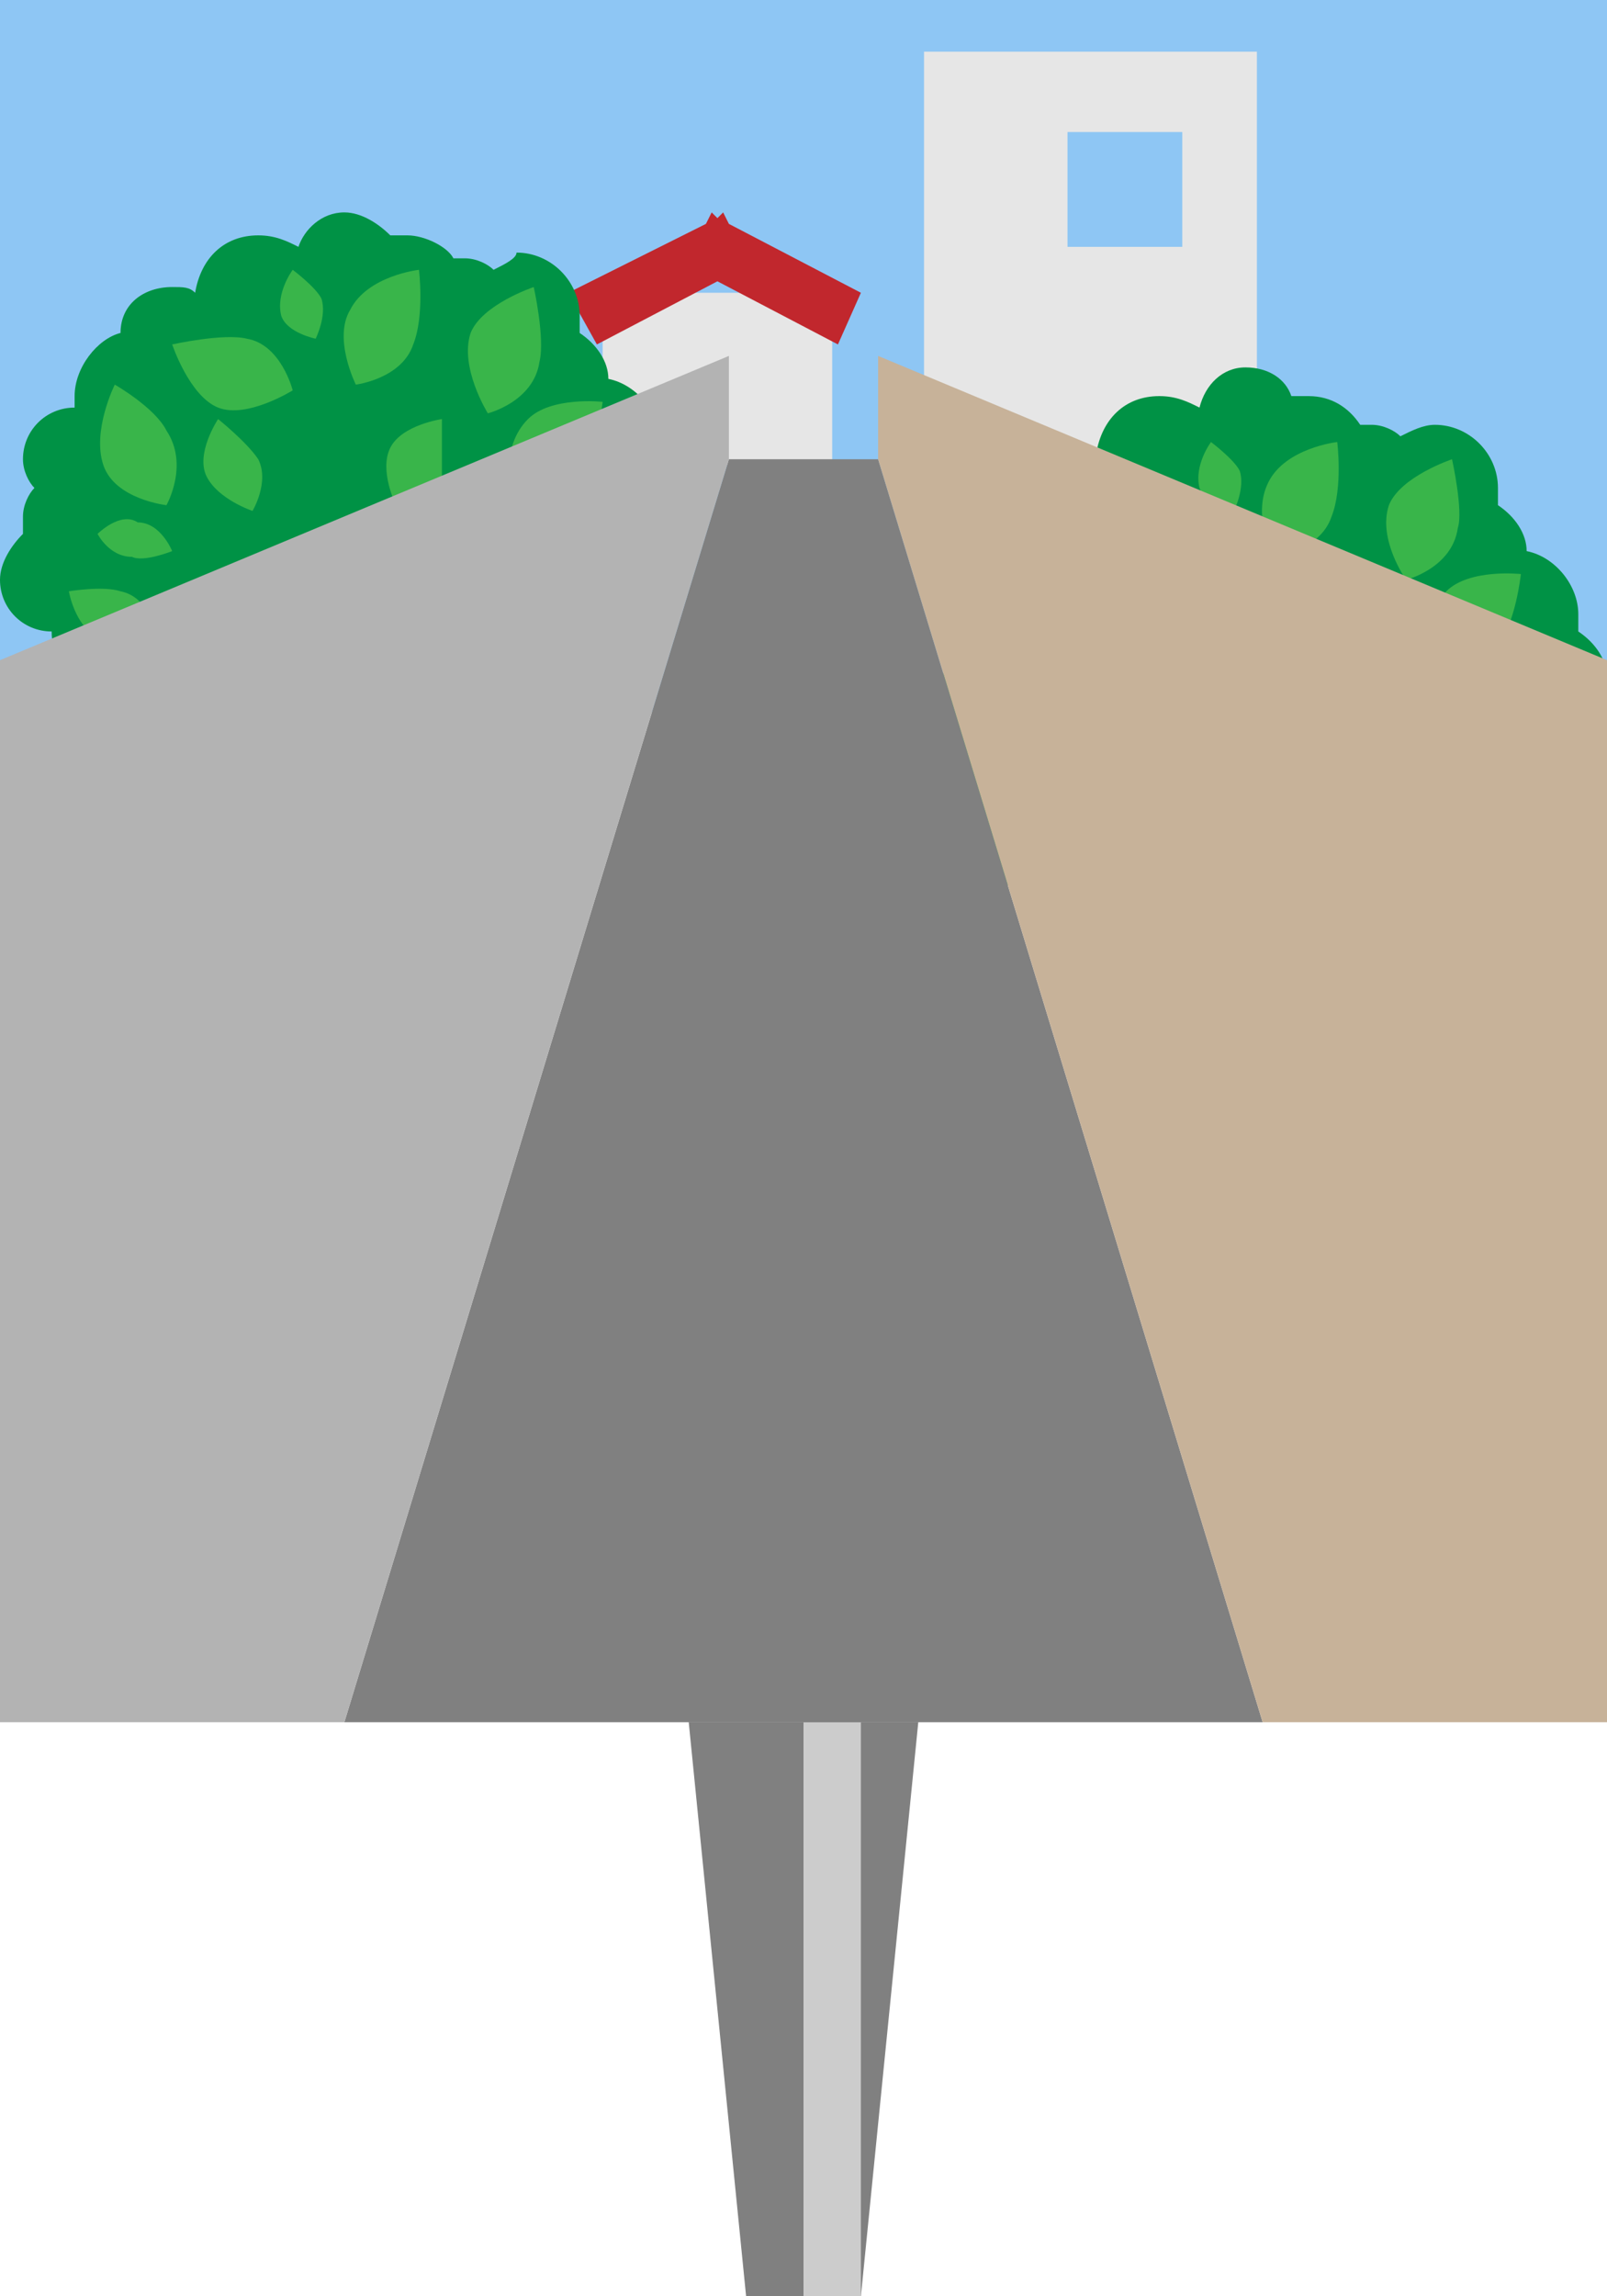 <?xml version="1.0" encoding="utf-8"?>
<!-- Generator: Adobe Illustrator 27.1.1, SVG Export Plug-In . SVG Version: 6.00 Build 0)  -->
<svg version="1.1" xmlns="http://www.w3.org/2000/svg" xmlns:xlink="http://www.w3.org/1999/xlink" x="0px" y="0px" viewBox="0 0 28 40" style="enable-background:new 0 0 28 40;" xml:space="preserve">
<style type="text/css">
	.st0{display:none;}
	.st1{fill:#808080;}
	.st2{fill:#CCCCCC;}
	.st3{fill:#8EC6F4;}
	.st4{fill:#E6E6E6;}
	.st5{fill:#C1272D;}
	.st6{fill:#009245;}
	.st7{fill:#39B54A;}
	.st8{fill:#B3B3B3;}
	.st9{fill:#C7B299;}
	.st10{fill:#1B1464;}
	.st11{fill:#FFFFFF;}
	.st12{fill:#2E3192;}
	.st13{opacity:0.3;fill:#FFFFFF;}
	.st14{fill:#FFCE00;}
	.st15{fill:#BABABA;}
	.st16{fill:#565656;}
	.st17{fill:#5E5E5E;}
	.st18{fill:#848484;}
	.st19{fill:#B6B6B6;}
	.st20{fill:#FF0000;}
	.st21{fill:#F2F2F2;}
</style>
<g id="ガイド_00000162338702563158607440000009963323815856875396_" class="st0">
</g>
<g id="ピン">
	<g>
		<g>
			<polygon class="st1" points="15,40 13,40 12,30 16,30 			"/>
			<rect x="14" y="30" class="st2" width="1" height="10"/>
		</g>
		<g>
			<rect x="12" y="20" class="st1" width="4" height="10"/>
			<rect x="14" y="20" class="st2" width="1" height="10"/>
		</g>
	</g>
</g>
<g id="ノーマル">
	<rect id="空" class="st3" width="28" height="12.4"/>
	<g id="家">
		<rect x="10.5" y="5.1" class="st4" width="4" height="3"/>
		<polygon id="屋根" class="st5" points="15,5.1 12.7,3.9 12.6,3.7 12.5,3.8 12.4,3.7 12.3,3.9 9.9,5.1 10.4,6 12.5,4.9 14.6,6 		
			"/>
	</g>
	<g id="ビル_00000133519914403420308390000010587830053185958050_">
		<rect id="ビル" x="16.1" y="0.9" class="st4" width="5.8" height="8.8"/>
		<rect id="窓" x="18.6" y="2.3" class="st3" width="2" height="2"/>
	</g>
	<g id="葉">
		<path class="st6" d="M12,8.8c0-0.3-0.2-0.6-0.5-0.8c0-0.1,0-0.2,0-0.3c0-0.5-0.4-1-0.9-1.1c0,0,0,0,0,0c0-0.3-0.2-0.6-0.5-0.8
			c0-0.1,0-0.2,0-0.3c0-0.6-0.5-1.1-1.1-1.1C9,4.5,8.8,4.6,8.6,4.7C8.5,4.6,8.3,4.5,8.1,4.5c-0.1,0-0.1,0-0.2,0
			C7.8,4.3,7.4,4.1,7.1,4.1c-0.1,0-0.2,0-0.3,0C6.6,3.9,6.3,3.7,6,3.7C5.6,3.7,5.3,4,5.2,4.3C5,4.2,4.8,4.1,4.5,4.1
			c-0.6,0-1,0.4-1.1,1C3.3,5,3.2,5,3,5C2.5,5,2.1,5.3,2.1,5.8c0,0,0,0,0,0C1.7,5.9,1.3,6.4,1.3,6.9c0,0.1,0,0.1,0,0.2c0,0,0,0,0,0
			C0.8,7.1,0.4,7.5,0.4,8c0,0.2,0.1,0.4,0.2,0.5C0.5,8.6,0.4,8.8,0.4,9c0,0.1,0,0.2,0,0.3C0.2,9.5,0,9.8,0,10.1
			C0,10.6,0.4,11,0.9,11c0,0.7,0.6,1.3,1.3,1.3c0.5,0,0.9-0.3,1.1-0.7c0.2,0.1,0.4,0.2,0.6,0.2c0.2,0,0.4-0.1,0.5-0.2
			c0.2,0.4,0.5,0.6,1,0.6c0.1,0,0.2,0,0.3,0c0.1,0.3,0.4,0.5,0.8,0.5c0.4,0,0.7-0.3,0.8-0.7c0.2,0.1,0.4,0.2,0.7,0.2
			c0.4,0,0.8-0.3,1-0.6c0.1,0.1,0.3,0.2,0.5,0.2c0.5,0,0.9-0.4,0.9-0.9c0,0,0,0,0,0c0.1,0,0.1,0,0.2,0c0.6,0,1.1-0.5,1.1-1.1
			c0-0.1,0-0.2,0-0.3C11.8,9.4,12,9.2,12,8.8z"/>
		<path class="st7" d="M2,6.7c0,0-0.4,0.8-0.2,1.4s1.1,0.7,1.1,0.7s0.4-0.7,0-1.3C2.7,7.1,2,6.7,2,6.7z"/>
		<path class="st7" d="M3,6c0,0,0.3,0.9,0.8,1.1s1.3-0.3,1.3-0.3S4.9,6,4.3,5.9C3.9,5.8,3,6,3,6z"/>
		<path class="st7" d="M7.3,4.7c0,0-0.9,0.1-1.2,0.7C5.8,5.9,6.2,6.7,6.2,6.7s0.8-0.1,1-0.7C7.4,5.5,7.3,4.7,7.3,4.7z"/>
		<path class="st7" d="M9.3,5c0,0-0.9,0.3-1.1,0.8C8,6.4,8.5,7.2,8.5,7.2s0.8-0.2,0.9-0.9C9.5,5.9,9.3,5,9.3,5z"/>
		<path class="st7" d="M10.5,7c0,0-0.9-0.1-1.3,0.3C8.7,7.8,8.9,8.6,8.9,8.6s0.8,0.1,1.2-0.4C10.4,7.9,10.5,7,10.5,7z"/>
		<path class="st7" d="M7.7,7.3c0,0-0.7,0.1-0.9,0.5c-0.2,0.4,0.1,1,0.1,1s0.6-0.1,0.8-0.5C7.7,7.9,7.7,7.3,7.7,7.3z"/>
		<path class="st7" d="M11.3,8.3c0,0-0.6-0.2-1,0.1S10,9.4,10,9.4s0.6,0.1,0.9-0.2C11.1,8.9,11.3,8.3,11.3,8.3z"/>
		<path class="st7" d="M10.3,10.1c0,0-0.4-0.3-0.8-0.2C9.2,10,9,10.5,9,10.5s0.4,0.3,0.7,0.1C9.9,10.5,10.3,10.1,10.3,10.1z"/>
		<path class="st7" d="M3,9.6c0,0-0.2-0.5-0.6-0.5C2.1,8.9,1.7,9.3,1.7,9.3s0.2,0.4,0.6,0.4C2.5,9.8,3,9.6,3,9.6z"/>
		<path class="st7" d="M1.2,10.3c0,0,0.1,0.6,0.5,0.8C2.1,11.3,2.7,11,2.7,11s-0.1-0.6-0.6-0.7C1.8,10.2,1.2,10.3,1.2,10.3z"/>
		<path class="st7" d="M3.8,7.3c0,0-0.4,0.6-0.2,1c0.2,0.4,0.8,0.6,0.8,0.6S4.7,8.4,4.5,8C4.3,7.7,3.8,7.3,3.8,7.3z"/>
		<path class="st7" d="M5.1,4.7c0,0-0.3,0.4-0.2,0.8c0.1,0.3,0.6,0.4,0.6,0.4s0.2-0.4,0.1-0.7C5.5,5,5.1,4.7,5.1,4.7z"/>
	</g>
	<g id="葉_00000015348014151516047640000009809921490402443197_">
		<path class="st6" d="M28,11.8c0-0.3-0.2-0.6-0.5-0.8c0-0.1,0-0.2,0-0.3c0-0.5-0.4-1-0.9-1.1c0,0,0,0,0,0c0-0.3-0.2-0.6-0.5-0.8
			c0-0.1,0-0.2,0-0.3c0-0.6-0.5-1.1-1.1-1.1c-0.2,0-0.4,0.1-0.6,0.2c-0.1-0.1-0.3-0.2-0.5-0.2c-0.1,0-0.1,0-0.2,0
			c-0.2-0.3-0.5-0.5-0.9-0.5c-0.1,0-0.2,0-0.3,0c-0.1-0.3-0.4-0.5-0.8-0.5c-0.4,0-0.7,0.3-0.8,0.7c-0.2-0.1-0.4-0.2-0.7-0.2
			c-0.6,0-1,0.4-1.1,1C19.3,8,19.2,8,19,8c-0.5,0-0.9,0.4-0.9,0.9c0,0,0,0,0,0c-0.5,0.1-0.9,0.5-0.9,1.1c0,0.1,0,0.1,0,0.2
			c0,0,0,0,0,0c-0.5,0-0.9,0.4-0.9,0.9c0,0.2,0.1,0.4,0.2,0.5c-0.1,0.2-0.2,0.4-0.2,0.6c0,0.1,0,0.2,0,0.3c-0.3,0.1-0.5,0.4-0.5,0.8
			c0,0.5,0.4,0.9,0.9,0.9c0,0.7,0.6,1.3,1.3,1.3c0.5,0,0.9-0.3,1.1-0.7c0.2,0.1,0.4,0.2,0.6,0.2c0.2,0,0.4-0.1,0.5-0.2
			c0.2,0.4,0.5,0.6,1,0.6c0.1,0,0.2,0,0.3,0c0.1,0.3,0.4,0.5,0.8,0.5c0.4,0,0.7-0.3,0.8-0.7c0.2,0.1,0.4,0.2,0.7,0.2
			c0.4,0,0.8-0.3,1-0.6c0.1,0.1,0.3,0.2,0.5,0.2c0.5,0,0.9-0.4,0.9-0.9c0,0,0,0,0,0c0.1,0,0.1,0,0.2,0c0.6,0,1.1-0.5,1.1-1.1
			c0-0.1,0-0.2,0-0.3C27.8,12.4,28,12.2,28,11.8z"/>
		<path class="st7" d="M18,9.7c0,0-0.4,0.8-0.2,1.4c0.3,0.6,1.1,0.7,1.1,0.7s0.4-0.7,0-1.3C18.7,10.1,18,9.7,18,9.7z"/>
		<path class="st7" d="M19,9c0,0,0.3,0.9,0.8,1.1c0.6,0.2,1.3-0.3,1.3-0.3S20.9,9,20.3,8.9C19.9,8.8,19,9,19,9z"/>
		<path class="st7" d="M23.3,7.7c0,0-0.9,0.1-1.2,0.7s0.1,1.3,0.1,1.3s0.8-0.1,1-0.7C23.4,8.5,23.3,7.7,23.3,7.7z"/>
		<path class="st7" d="M25.3,8c0,0-0.9,0.3-1.1,0.8c-0.2,0.6,0.3,1.3,0.3,1.3s0.8-0.2,0.9-0.9C25.5,8.9,25.3,8,25.3,8z"/>
		<path class="st7" d="M26.5,10c0,0-0.9-0.1-1.3,0.3c-0.4,0.4-0.3,1.3-0.3,1.3s0.8,0.1,1.2-0.4C26.4,10.9,26.5,10,26.5,10z"/>
		<path class="st7" d="M23.7,10.3c0,0-0.7,0.1-0.9,0.5c-0.2,0.4,0.1,1,0.1,1s0.6-0.1,0.8-0.5C23.7,10.9,23.7,10.3,23.7,10.3z"/>
		<path class="st7" d="M27.3,11.3c0,0-0.6-0.2-1,0.1S26,12.4,26,12.4s0.6,0.1,0.9-0.2C27.1,11.9,27.3,11.3,27.3,11.3z"/>
		<path class="st7" d="M26.3,13.1c0,0-0.4-0.3-0.8-0.2C25.2,13,25,13.5,25,13.5s0.4,0.3,0.7,0.1C25.9,13.5,26.3,13.1,26.3,13.1z"/>
		<path class="st7" d="M19,12.6c0,0-0.2-0.5-0.6-0.5c-0.3-0.1-0.7,0.3-0.7,0.3s0.2,0.4,0.6,0.4C18.5,12.8,19,12.6,19,12.6z"/>
		<path class="st7" d="M17.2,13.3c0,0,0.1,0.6,0.5,0.8c0.4,0.2,0.9-0.2,0.9-0.2s-0.1-0.6-0.6-0.7C17.8,13.2,17.2,13.3,17.2,13.3z"/>
		<path class="st7" d="M19.8,10.3c0,0-0.4,0.6-0.2,1c0.2,0.4,0.8,0.6,0.8,0.6s0.3-0.5,0.1-0.9C20.3,10.7,19.8,10.3,19.8,10.3z"/>
		<path class="st7" d="M21.1,7.7c0,0-0.3,0.4-0.2,0.8c0.1,0.3,0.6,0.4,0.6,0.4s0.2-0.4,0.1-0.7C21.5,8,21.1,7.7,21.1,7.7z"/>
	</g>
	<g id="坂道">
		<polygon class="st1" points="15.3,8 12.7,8 6,30 22,30 		"/>
	</g>
	<polygon id="塀" class="st8" points="0,30 6,30 12.7,8 12.7,6.2 0,11.5 	"/>
	<polygon id="塀_00000067925622525596111270000014870748387447464582_" class="st9" points="28,30 22,30 15.3,8 15.3,6.2 28,11.5 	
		"/>
</g>



</svg>